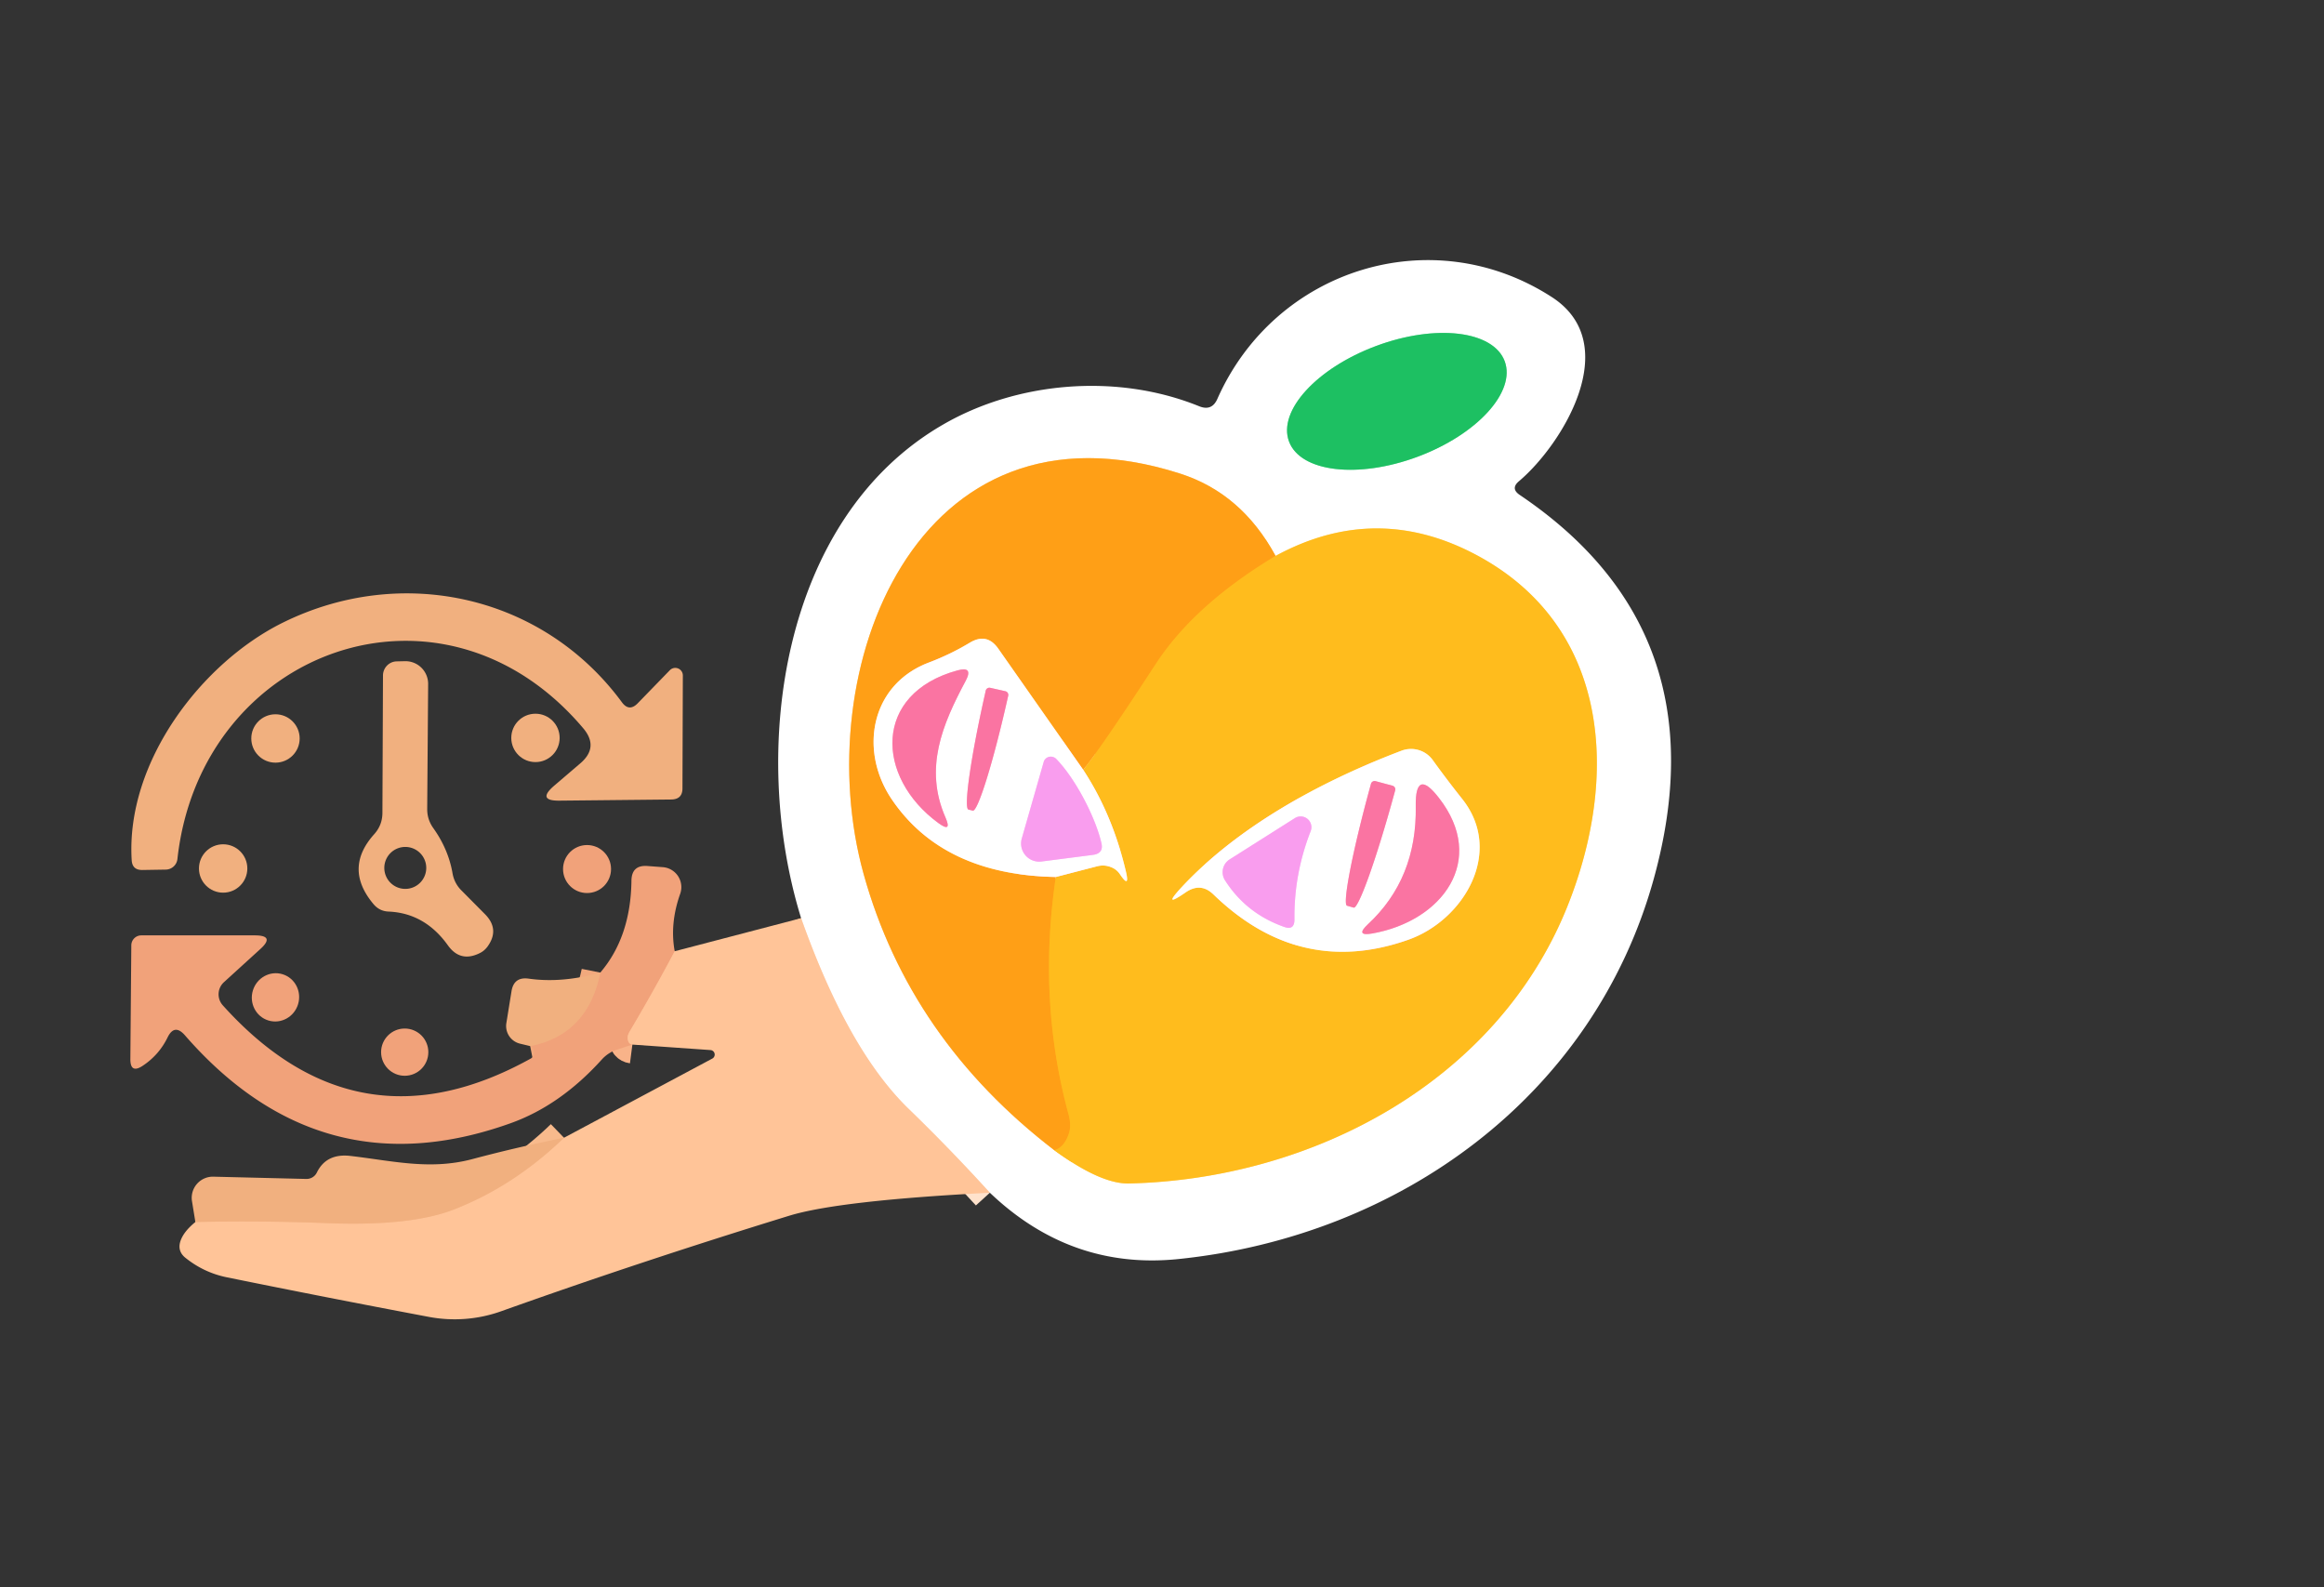 <?xml version="1.0" encoding="UTF-8" standalone="no"?>
<!DOCTYPE svg PUBLIC "-//W3C//DTD SVG 1.1//EN" "http://www.w3.org/Graphics/SVG/1.1/DTD/svg11.dtd">
<svg xmlns="http://www.w3.org/2000/svg" version="1.1" viewBox="0.00 0.00 123.00 84.00">
<rect x="0.00" y="0.00" width="123.00" height="84.00" fill="#333333" stroke="none"/>
<g stroke-width="2.00" fill="none" stroke-linecap="butt">
<path stroke="#ffe2cc" vector-effect="non-scaling-stroke" d="
  M 52.39 63.12
  Q 50.29 60.81 48.08 58.67
  Q 44.87 55.55 42.40 48.59"
/>
<path stroke="#f8ba8c" vector-effect="non-scaling-stroke" d="
  M 10.34 64.67
  Q 13.79 64.59 17.35 64.73
  Q 21.74 64.90 24.04 64.00
  Q 27.21 62.76 29.85 60.21"
/>
<path stroke="#f8b389" vector-effect="non-scaling-stroke" d="
  M 35.71 50.34
  Q 34.60 52.44 33.33 54.58
  Q 33.21 54.78 33.22 54.94
  Q 33.24 55.25 33.47 55.28"
/>
<path stroke="#f1a97d" vector-effect="non-scaling-stroke" d="
  M 28.06 55.36
  Q 31.11 54.76 31.77 51.47"
/>
<path stroke="#8ee0b1" vector-effect="non-scaling-stroke" d="
  M 79.638 19.117
  A 6.09 3.13 -20.4 0 0 72.839 18.306
  A 6.09 3.13 -20.4 0 0 68.222 23.363
  A 6.09 3.13 -20.4 0 0 75.021 24.174
  A 6.09 3.13 -20.4 0 0 79.638 19.117"
/>
<path stroke="#ffde8e" vector-effect="non-scaling-stroke" d="
  M 55.80 60.87
  Q 58.27 62.67 59.76 62.63
  C 69.46 62.40 79.19 57.26 82.93 48.03
  C 85.70 41.17 85.25 33.26 78.27 29.44
  Q 72.88 26.50 67.51 29.42"
/>
<path stroke="#ffcf8b" vector-effect="non-scaling-stroke" d="
  M 67.51 29.42
  Q 65.71 26.10 62.45 25.06
  C 48.47 20.58 42.73 35.53 45.71 46.26
  Q 48.14 54.99 55.80 60.87"
/>
<path stroke="#ffae1a" vector-effect="non-scaling-stroke" d="
  M 67.51 29.42
  Q 63.19 32.02 61.15 35.17
  Q 58.32 39.52 57.33 40.74"
/>
<path stroke="#ffcf8b" vector-effect="non-scaling-stroke" d="
  M 57.33 40.74
  L 52.83 34.32
  Q 52.23 33.47 51.33 34.01
  Q 50.32 34.62 49.19 35.05
  C 46.09 36.20 45.44 39.69 47.19 42.29
  Q 49.90 46.30 55.88 46.41"
/>
<path stroke="#ffae1a" vector-effect="non-scaling-stroke" d="
  M 55.88 46.41
  Q 54.91 52.93 56.55 58.96
  Q 56.72 59.58 56.56 60.02
  Q 56.32 60.72 55.80 60.87"
/>
<path stroke="#ffde8e" vector-effect="non-scaling-stroke" d="
  M 55.88 46.41
  L 58.04 45.85
  Q 58.52 45.72 58.95 45.96
  Q 59.14 46.07 59.27 46.26
  Q 59.81 47.06 59.59 46.12
  Q 58.88 43.10 57.33 40.74"
/>
<path stroke="#ffde8e" vector-effect="non-scaling-stroke" d="
  M 62.76 47.22
  Q 63.55 46.68 64.23 47.34
  Q 68.80 51.76 74.54 49.73
  C 77.48 48.69 79.62 45.07 77.38 42.27
  Q 76.57 41.25 75.82 40.21
  A 1.42 1.41 -28.7 0 0 74.17 39.73
  C 69.74 41.41 65.45 43.82 62.53 46.96
  Q 61.47 48.11 62.76 47.22"
/>
<path stroke="#fdbad1" vector-effect="non-scaling-stroke" d="
  M 50.04 43.26
  C 48.90 40.65 49.87 38.35 51.11 36.03
  Q 51.53 35.24 50.67 35.48
  C 46.20 36.70 46.33 41.12 49.67 43.56
  Q 50.40 44.09 50.04 43.26"
/>
<path stroke="#fdbad1" vector-effect="non-scaling-stroke" d="
  M 53.21 36.58
  L 52.41 36.40
  A 0.20 0.20 0.0 0 0 52.17 36.55
  L 52.12 36.78
  A 6.11 0.49 -77.3 0 0 51.25 42.84
  L 51.49 42.90
  A 6.11 0.49 -77.3 0 0 53.31 37.04
  L 53.36 36.82
  A 0.20 0.20 0.0 0 0 53.21 36.58"
/>
<path stroke="#fccef7" vector-effect="non-scaling-stroke" d="
  M 58.29 44.60
  C 57.97 43.24 56.93 41.22 55.90 40.16
  A 0.40 0.39 30.7 0 0 55.24 40.32
  L 54.08 44.37
  A 0.96 0.96 0.0 0 0 55.13 45.59
  L 57.85 45.24
  Q 58.43 45.16 58.29 44.60"
/>
<path stroke="#fdbad1" vector-effect="non-scaling-stroke" d="
  M 73.70 41.58
  L 72.81 41.34
  A 0.20 0.20 0.0 0 0 72.56 41.48
  L 72.50 41.70
  A 6.33 0.48 -74.7 0 0 71.29 47.93
  L 71.64 48.03
  A 6.33 0.48 -74.7 0 0 73.78 42.05
  L 73.84 41.83
  A 0.20 0.20 0.0 0 0 73.70 41.58"
/>
<path stroke="#fdbad1" vector-effect="non-scaling-stroke" d="
  M 72.63 49.40
  C 76.35 48.74 78.72 45.52 76.16 42.23
  Q 74.90 40.60 74.93 42.66
  Q 75.00 46.50 72.39 48.92
  Q 71.71 49.56 72.63 49.40"
/>
<path stroke="#fccef7" vector-effect="non-scaling-stroke" d="
  M 67.96 49.05
  Q 68.51 49.25 68.51 48.66
  Q 68.48 46.26 69.37 43.98
  A 0.57 0.57 0.0 0 0 68.54 43.29
  L 65.08 45.48
  A 0.80 0.80 0.0 0 0 64.83 46.58
  Q 65.95 48.34 67.96 49.05"
/>
</g>
<path fill="#ffffff" d="
  M 52.39 63.12
  Q 50.29 60.81 48.08 58.67
  Q 44.87 55.55 42.40 48.59
  C 39.65 39.70 41.34 27.42 49.91 22.47
  C 53.81 20.21 59.08 19.72 63.47 21.50
  Q 64.14 21.77 64.43 21.11
  C 67.48 14.23 75.78 11.62 82.13 15.72
  C 85.97 18.20 82.70 23.51 80.40 25.46
  Q 79.93 25.85 80.43 26.19
  Q 91.13 33.40 87.54 46.46
  C 84.36 58.02 74.06 65.43 62.36 66.63
  Q 56.68 67.21 52.39 63.12
  Z
  M 79.638 19.117
  A 6.09 3.13 -20.4 0 0 72.839 18.306
  A 6.09 3.13 -20.4 0 0 68.222 23.363
  A 6.09 3.13 -20.4 0 0 75.021 24.174
  A 6.09 3.13 -20.4 0 0 79.638 19.117
  Z
  M 55.80 60.87
  Q 58.27 62.67 59.76 62.63
  C 69.46 62.40 79.19 57.26 82.93 48.03
  C 85.70 41.17 85.25 33.26 78.27 29.44
  Q 72.88 26.50 67.51 29.42
  Q 65.71 26.10 62.45 25.06
  C 48.47 20.58 42.73 35.53 45.71 46.26
  Q 48.14 54.99 55.80 60.87
  Z"
/>
<ellipse fill="#1dc062" cx="0.00" cy="0.00" transform="translate(73.93,21.24) rotate(-20.4)" rx="6.09" ry="3.13"/>
<path fill="#ff9f16" d="
  M 67.51 29.42
  Q 63.19 32.02 61.15 35.17
  Q 58.32 39.52 57.33 40.74
  L 52.83 34.32
  Q 52.23 33.47 51.33 34.01
  Q 50.32 34.62 49.19 35.05
  C 46.09 36.20 45.44 39.69 47.19 42.29
  Q 49.90 46.30 55.88 46.41
  Q 54.91 52.93 56.55 58.96
  Q 56.72 59.58 56.56 60.02
  Q 56.32 60.72 55.80 60.87
  Q 48.14 54.99 45.71 46.26
  C 42.73 35.53 48.47 20.58 62.45 25.06
  Q 65.71 26.10 67.51 29.42
  Z"
/>
<path fill="#ffbc1d" d="
  M 55.80 60.87
  Q 56.32 60.72 56.56 60.02
  Q 56.72 59.58 56.55 58.96
  Q 54.91 52.93 55.88 46.41
  L 58.04 45.85
  Q 58.52 45.72 58.95 45.96
  Q 59.14 46.07 59.27 46.26
  Q 59.81 47.06 59.59 46.12
  Q 58.88 43.10 57.33 40.74
  Q 58.32 39.52 61.15 35.17
  Q 63.19 32.02 67.51 29.42
  Q 72.88 26.50 78.27 29.44
  C 85.25 33.26 85.70 41.17 82.93 48.03
  C 79.19 57.26 69.46 62.40 59.76 62.63
  Q 58.27 62.67 55.80 60.87
  Z
  M 62.76 47.22
  Q 63.55 46.68 64.23 47.34
  Q 68.80 51.76 74.54 49.73
  C 77.48 48.69 79.62 45.07 77.38 42.27
  Q 76.57 41.25 75.82 40.21
  A 1.42 1.41 -28.7 0 0 74.17 39.73
  C 69.74 41.41 65.45 43.82 62.53 46.96
  Q 61.47 48.11 62.76 47.22
  Z"
/>
<path fill="#f1b07f" d="
  M 33.75 37.22
  L 35.45 35.47
  A 0.40 0.40 0.0 0 1 36.14 35.75
  L 36.12 41.72
  Q 36.12 42.30 35.53 42.31
  L 29.63 42.37
  Q 28.39 42.39 29.33 41.58
  L 30.71 40.40
  Q 31.72 39.54 30.86 38.53
  C 23.40 29.72 10.62 34.34 9.39 45.46
  A 0.63 0.63 0.0 0 1 8.76 46.02
  L 7.52 46.04
  Q 7.00 46.04 6.97 45.52
  C 6.65 40.30 10.70 35.05 14.99 32.94
  C 21.27 29.85 28.74 31.49 32.92 37.17
  Q 33.30 37.68 33.75 37.22
  Z"
/>
<path fill="#ffffff" d="
  M 57.33 40.74
  Q 58.88 43.10 59.59 46.12
  Q 59.81 47.06 59.27 46.26
  Q 59.14 46.07 58.95 45.96
  Q 58.52 45.72 58.04 45.85
  L 55.88 46.41
  Q 49.90 46.30 47.19 42.29
  C 45.44 39.69 46.09 36.20 49.19 35.05
  Q 50.32 34.62 51.33 34.01
  Q 52.23 33.47 52.83 34.32
  L 57.33 40.74
  Z
  M 50.04 43.26
  C 48.90 40.65 49.87 38.35 51.11 36.03
  Q 51.53 35.24 50.67 35.48
  C 46.20 36.70 46.33 41.12 49.67 43.56
  Q 50.40 44.09 50.04 43.26
  Z
  M 53.21 36.58
  L 52.41 36.40
  A 0.20 0.20 0.0 0 0 52.17 36.55
  L 52.12 36.78
  A 6.11 0.49 -77.3 0 0 51.25 42.84
  L 51.49 42.90
  A 6.11 0.49 -77.3 0 0 53.31 37.04
  L 53.36 36.82
  A 0.20 0.20 0.0 0 0 53.21 36.58
  Z
  M 58.29 44.60
  C 57.97 43.24 56.93 41.22 55.90 40.16
  A 0.40 0.39 30.7 0 0 55.24 40.32
  L 54.08 44.37
  A 0.96 0.96 0.0 0 0 55.13 45.59
  L 57.85 45.24
  Q 58.43 45.16 58.29 44.60
  Z"
/>
<path fill="#f1b07f" d="
  M 24.41 47.11
  L 25.67 48.38
  Q 26.47 49.19 25.79 50.11
  Q 25.62 50.33 25.39 50.44
  Q 24.36 50.95 23.70 50.02
  Q 22.48 48.32 20.56 48.24
  Q 20.09 48.22 19.78 47.86
  Q 18.17 45.96 19.81 44.14
  Q 20.23 43.67 20.24 43.04
  L 20.27 35.75
  A 0.75 0.74 89.6 0 1 21.00 35.00
  L 21.45 34.99
  A 1.20 1.20 0.0 0 1 22.66 36.20
  L 22.61 42.82
  Q 22.61 43.37 22.93 43.82
  Q 23.73 44.94 23.95 46.21
  A 1.70 1.62 -73.4 0 0 24.41 47.11
  Z
  M 22.56 45.93
  A 1.11 1.11 0.0 0 0 21.45 44.82
  A 1.11 1.11 0.0 0 0 20.34 45.93
  A 1.11 1.11 0.0 0 0 21.45 47.04
  A 1.11 1.11 0.0 0 0 22.56 45.93
  Z"
/>
<path fill="#fa74a2" d="
  M 51.11 36.03
  C 49.87 38.35 48.90 40.65 50.04 43.26
  Q 50.40 44.09 49.67 43.56
  C 46.33 41.12 46.20 36.70 50.67 35.48
  Q 51.53 35.24 51.11 36.03
  Z"
/>
<path fill="#fa74a2" d="
  M 53.21 36.58
  A 0.20 0.20 0.0 0 1 53.36 36.82
  L 53.31 37.04
  A 6.11 0.49 -77.3 0 1 51.49 42.90
  L 51.25 42.84
  A 6.11 0.49 -77.3 0 1 52.12 36.78
  L 52.17 36.55
  A 0.20 0.20 0.0 0 1 52.41 36.40
  L 53.21 36.58
  Z"
/>
<circle fill="#f1b07f" cx="14.58" cy="39.08" r="1.28"/>
<circle fill="#f1b07f" cx="28.34" cy="39.05" r="1.28"/>
<path fill="#ffffff" d="
  M 62.53 46.96
  C 65.45 43.82 69.74 41.41 74.17 39.73
  A 1.42 1.41 -28.7 0 1 75.82 40.21
  Q 76.57 41.25 77.38 42.27
  C 79.62 45.07 77.48 48.69 74.54 49.73
  Q 68.80 51.76 64.23 47.34
  Q 63.55 46.68 62.76 47.22
  Q 61.47 48.11 62.53 46.96
  Z
  M 73.70 41.58
  L 72.81 41.34
  A 0.20 0.20 0.0 0 0 72.56 41.48
  L 72.50 41.70
  A 6.33 0.48 -74.7 0 0 71.29 47.93
  L 71.64 48.03
  A 6.33 0.48 -74.7 0 0 73.78 42.05
  L 73.84 41.83
  A 0.20 0.20 0.0 0 0 73.70 41.58
  Z
  M 72.63 49.40
  C 76.35 48.74 78.72 45.52 76.16 42.23
  Q 74.90 40.60 74.93 42.66
  Q 75.00 46.50 72.39 48.92
  Q 71.71 49.56 72.63 49.40
  Z
  M 67.96 49.05
  Q 68.51 49.25 68.51 48.66
  Q 68.48 46.26 69.37 43.98
  A 0.57 0.57 0.0 0 0 68.54 43.29
  L 65.08 45.48
  A 0.80 0.80 0.0 0 0 64.83 46.58
  Q 65.95 48.34 67.96 49.05
  Z"
/>
<path fill="#f99dee" d="
  M 55.90 40.16
  C 56.93 41.22 57.97 43.24 58.29 44.60
  Q 58.43 45.16 57.85 45.24
  L 55.13 45.59
  A 0.96 0.96 0.0 0 1 54.08 44.37
  L 55.24 40.32
  A 0.40 0.39 30.7 0 1 55.90 40.16
  Z"
/>
<path fill="#fa74a2" d="
  M 73.70 41.58
  A 0.20 0.20 0.0 0 1 73.84 41.83
  L 73.78 42.05
  A 6.33 0.48 -74.7 0 1 71.64 48.03
  L 71.29 47.93
  A 6.33 0.48 -74.7 0 1 72.50 41.70
  L 72.56 41.48
  A 0.20 0.20 0.0 0 1 72.81 41.34
  L 73.70 41.58
  Z"
/>
<path fill="#fa74a2" d="
  M 76.16 42.23
  C 78.72 45.52 76.35 48.74 72.63 49.40
  Q 71.71 49.56 72.39 48.92
  Q 75.00 46.50 74.93 42.66
  Q 74.90 40.60 76.16 42.23
  Z"
/>
<path fill="#f99dee" d="
  M 67.96 49.05
  Q 65.95 48.34 64.83 46.58
  A 0.80 0.80 0.0 0 1 65.08 45.48
  L 68.54 43.29
  A 0.57 0.57 0.0 0 1 69.37 43.98
  Q 68.48 46.26 68.51 48.66
  Q 68.51 49.25 67.96 49.05
  Z"
/>
<circle fill="#f1b07f" cx="11.81" cy="45.96" r="1.28"/>
<circle fill="#f1a27a" cx="31.07" cy="45.99" r="1.27"/>
<path fill="#f1a27a" d="
  M 35.71 50.34
  Q 34.60 52.44 33.33 54.58
  Q 33.21 54.78 33.22 54.94
  Q 33.24 55.25 33.47 55.28
  L 32.68 55.54
  Q 32.20 55.69 31.86 56.06
  Q 29.65 58.51 27.00 59.45
  Q 16.96 63.03 9.78 54.78
  Q 9.23 54.16 8.87 54.90
  Q 8.42 55.82 7.57 56.39
  Q 6.89 56.85 6.90 56.03
  L 6.95 50.02
  A 0.53 0.53 0.0 0 1 7.48 49.50
  L 13.48 49.50
  Q 14.59 49.50 13.76 50.24
  L 11.86 51.97
  A 0.87 0.87 0.0 0 0 11.79 53.20
  Q 18.90 61.11 28.09 56.02
  A 0.36 0.35 66.5 0 0 28.25 55.59
  Q 28.17 55.34 28.06 55.36
  Q 31.11 54.76 31.77 51.47
  Q 33.38 49.59 33.42 46.61
  Q 33.43 45.76 34.28 45.83
  L 35.08 45.89
  A 1.06 1.06 0.0 0 1 36.00 47.30
  Q 35.44 48.88 35.71 50.34
  Z"
/>
<path fill="#ffc498" d="
  M 42.40 48.59
  Q 44.87 55.55 48.08 58.67
  Q 50.29 60.81 52.39 63.12
  Q 44.40 63.53 41.76 64.34
  Q 33.93 66.75 26.53 69.39
  A 7.36 7.30 40.3 0 1 22.70 69.69
  Q 17.13 68.64 11.98 67.59
  Q 10.78 67.34 9.81 66.56
  Q 9.39 66.22 9.54 65.71
  Q 9.70 65.19 10.34 64.67
  Q 13.79 64.59 17.35 64.73
  Q 21.74 64.90 24.04 64.00
  Q 27.21 62.76 29.85 60.21
  L 37.70 56.02
  A 0.24 0.24 0.0 0 0 37.61 55.57
  L 33.47 55.28
  Q 33.24 55.25 33.22 54.94
  Q 33.21 54.78 33.33 54.58
  Q 34.60 52.44 35.71 50.34
  L 42.40 48.59
  Z"
/>
<ellipse fill="#f1a27a" cx="0.00" cy="0.00" transform="translate(14.58,52.78) rotate(107.1)" rx="1.28" ry="1.25"/>
<path fill="#f1b07f" d="
  M 31.77 51.47
  Q 31.11 54.76 28.06 55.36
  L 27.52 55.23
  A 0.96 0.96 0.0 0 1 26.80 54.14
  L 27.07 52.47
  Q 27.19 51.68 27.98 51.79
  Q 29.75 52.04 31.77 51.47
  Z"
/>
<circle fill="#f1a27a" cx="21.42" cy="55.68" r="1.25"/>
<path fill="#f1b07f" d="
  M 29.85 60.21
  Q 27.21 62.76 24.04 64.00
  Q 21.74 64.90 17.35 64.73
  Q 13.79 64.59 10.34 64.67
  L 10.16 63.56
  A 1.12 1.12 0.0 0 1 11.30 62.27
  L 16.21 62.39
  A 0.61 0.60 13.7 0 0 16.77 62.05
  Q 17.27 61.03 18.53 61.17
  C 20.77 61.43 22.73 61.93 24.96 61.35
  Q 27.36 60.71 29.85 60.21
  Z"
/>
</svg>
